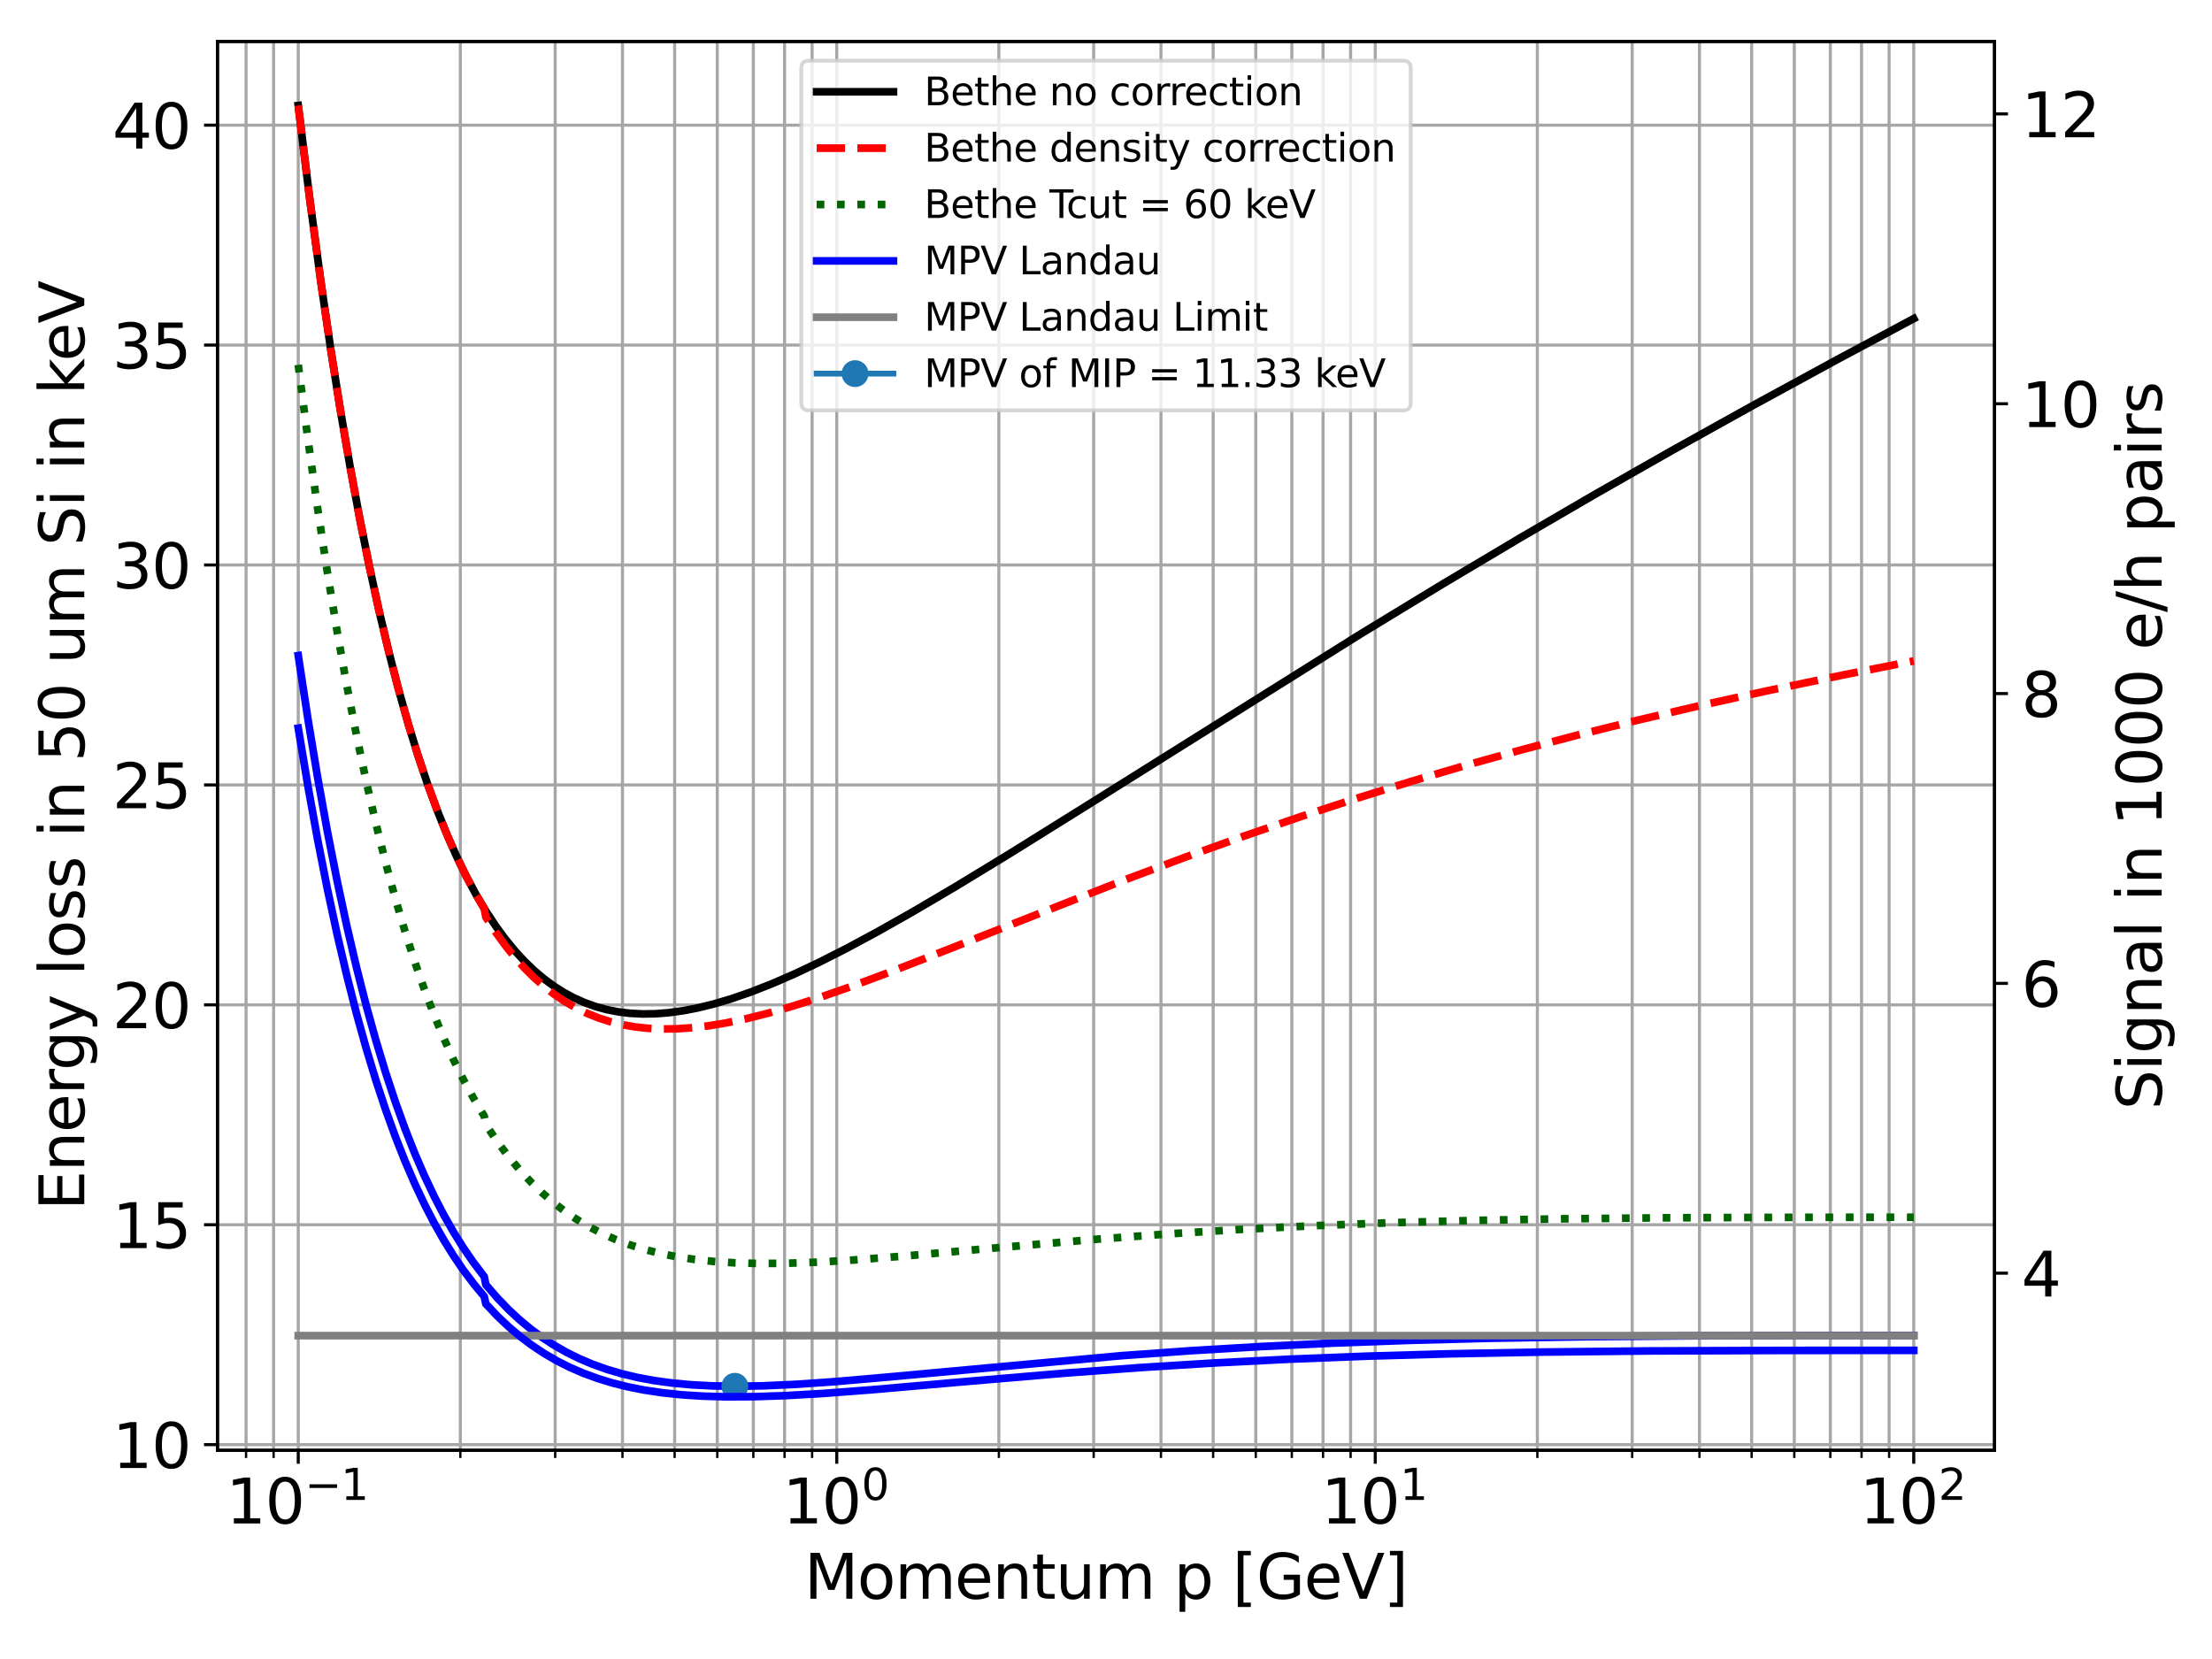 <?xml version="1.0" encoding="utf-8" standalone="no"?>
<!DOCTYPE svg PUBLIC "-//W3C//DTD SVG 1.1//EN"
  "http://www.w3.org/Graphics/SVG/1.1/DTD/svg11.dtd">
<svg xmlns:xlink="http://www.w3.org/1999/xlink" width="576pt" height="432pt" viewBox="0 0 576 432" xmlns="http://www.w3.org/2000/svg" version="1.1">
 <defs>
  <style type="text/css">*{stroke-linejoin: round; stroke-linecap: butt}</style>
 </defs>
 <g id="figure_1">
  <g id="patch_1">
   <path d="M 0 432 
L 576 432 
L 576 0 
L 0 0 
z
" style="fill: #ffffff"/>
  </g>
  <g id="axes_1">
   <g id="patch_2">
    <path d="M 56.63 377.656 
L 519.37 377.656 
L 519.37 10.8 
L 56.63 10.8 
z
" style="fill: #ffffff"/>
   </g>
   <g id="matplotlib.axis_1">
    <g id="xtick_1">
     <g id="line2d_1">
      <path d="M 77.664 377.656 
L 77.664 10.8 
" clip-path="url(#p8cdb6930ac)" style="fill: none; stroke: #a6a6a6; stroke-width: 0.8; stroke-linecap: square"/>
     </g>
     <g id="line2d_2">
      <defs>
       <path id="m064ece3fdb" d="M 0 0 
L 0 3.5 
" style="stroke: #000000; stroke-width: 0.8"/>
      </defs>
      <g>
       <use xlink:href="#m064ece3fdb" x="77.664" y="377.656" style="stroke: #000000; stroke-width: 0.8"/>
      </g>
     </g>
     <g id="text_1">
      <!-- $\mathdefault{10^{-1}}$ -->
      <g transform="translate(58.864 396.813) scale(0.16 -0.16)">
       <defs>
        <path id="DejaVuSans-31" d="M 794 531 
L 1825 531 
L 1825 4091 
L 703 3866 
L 703 4441 
L 1819 4666 
L 2450 4666 
L 2450 531 
L 3481 531 
L 3481 0 
L 794 0 
L 794 531 
z
" transform="scale(0.016)"/>
        <path id="DejaVuSans-30" d="M 2034 4250 
Q 1547 4250 1301 3770 
Q 1056 3291 1056 2328 
Q 1056 1369 1301 889 
Q 1547 409 2034 409 
Q 2525 409 2770 889 
Q 3016 1369 3016 2328 
Q 3016 3291 2770 3770 
Q 2525 4250 2034 4250 
z
M 2034 4750 
Q 2819 4750 3233 4129 
Q 3647 3509 3647 2328 
Q 3647 1150 3233 529 
Q 2819 -91 2034 -91 
Q 1250 -91 836 529 
Q 422 1150 422 2328 
Q 422 3509 836 4129 
Q 1250 4750 2034 4750 
z
" transform="scale(0.016)"/>
        <path id="DejaVuSans-2212" d="M 678 2272 
L 4684 2272 
L 4684 1741 
L 678 1741 
L 678 2272 
z
" transform="scale(0.016)"/>
       </defs>
       <use xlink:href="#DejaVuSans-31" transform="translate(0 0.684)"/>
       <use xlink:href="#DejaVuSans-30" transform="translate(63.623 0.684)"/>
       <use xlink:href="#DejaVuSans-2212" transform="translate(128.203 38.966) scale(0.7)"/>
       <use xlink:href="#DejaVuSans-31" transform="translate(186.855 38.966) scale(0.7)"/>
      </g>
     </g>
    </g>
    <g id="xtick_2">
     <g id="line2d_3">
      <path d="M 217.888 377.656 
L 217.888 10.8 
" clip-path="url(#p8cdb6930ac)" style="fill: none; stroke: #a6a6a6; stroke-width: 0.8; stroke-linecap: square"/>
     </g>
     <g id="line2d_4">
      <g>
       <use xlink:href="#m064ece3fdb" x="217.888" y="377.656" style="stroke: #000000; stroke-width: 0.8"/>
      </g>
     </g>
     <g id="text_2">
      <!-- $\mathdefault{10^{0}}$ -->
      <g transform="translate(203.808 396.813) scale(0.16 -0.16)">
       <use xlink:href="#DejaVuSans-31" transform="translate(0 0.766)"/>
       <use xlink:href="#DejaVuSans-30" transform="translate(63.623 0.766)"/>
       <use xlink:href="#DejaVuSans-30" transform="translate(128.203 39.047) scale(0.7)"/>
      </g>
     </g>
    </g>
    <g id="xtick_3">
     <g id="line2d_5">
      <path d="M 358.112 377.656 
L 358.112 10.8 
" clip-path="url(#p8cdb6930ac)" style="fill: none; stroke: #a6a6a6; stroke-width: 0.8; stroke-linecap: square"/>
     </g>
     <g id="line2d_6">
      <g>
       <use xlink:href="#m064ece3fdb" x="358.112" y="377.656" style="stroke: #000000; stroke-width: 0.8"/>
      </g>
     </g>
     <g id="text_3">
      <!-- $\mathdefault{10^{1}}$ -->
      <g transform="translate(344.032 396.813) scale(0.16 -0.16)">
       <use xlink:href="#DejaVuSans-31" transform="translate(0 0.684)"/>
       <use xlink:href="#DejaVuSans-30" transform="translate(63.623 0.684)"/>
       <use xlink:href="#DejaVuSans-31" transform="translate(128.203 38.966) scale(0.7)"/>
      </g>
     </g>
    </g>
    <g id="xtick_4">
     <g id="line2d_7">
      <path d="M 498.336 377.656 
L 498.336 10.8 
" clip-path="url(#p8cdb6930ac)" style="fill: none; stroke: #a6a6a6; stroke-width: 0.8; stroke-linecap: square"/>
     </g>
     <g id="line2d_8">
      <g>
       <use xlink:href="#m064ece3fdb" x="498.336" y="377.656" style="stroke: #000000; stroke-width: 0.8"/>
      </g>
     </g>
     <g id="text_4">
      <!-- $\mathdefault{10^{2}}$ -->
      <g transform="translate(484.256 396.813) scale(0.16 -0.16)">
       <defs>
        <path id="DejaVuSans-32" d="M 1228 531 
L 3431 531 
L 3431 0 
L 469 0 
L 469 531 
Q 828 903 1448 1529 
Q 2069 2156 2228 2338 
Q 2531 2678 2651 2914 
Q 2772 3150 2772 3378 
Q 2772 3750 2511 3984 
Q 2250 4219 1831 4219 
Q 1534 4219 1204 4116 
Q 875 4013 500 3803 
L 500 4441 
Q 881 4594 1212 4672 
Q 1544 4750 1819 4750 
Q 2544 4750 2975 4387 
Q 3406 4025 3406 3419 
Q 3406 3131 3298 2873 
Q 3191 2616 2906 2266 
Q 2828 2175 2409 1742 
Q 1991 1309 1228 531 
z
" transform="scale(0.016)"/>
       </defs>
       <use xlink:href="#DejaVuSans-31" transform="translate(0 0.766)"/>
       <use xlink:href="#DejaVuSans-30" transform="translate(63.623 0.766)"/>
       <use xlink:href="#DejaVuSans-32" transform="translate(128.203 39.047) scale(0.7)"/>
      </g>
     </g>
    </g>
    <g id="xtick_5">
     <g id="line2d_9">
      <path d="M 64.075 377.656 
L 64.075 10.8 
" clip-path="url(#p8cdb6930ac)" style="fill: none; stroke: #a6a6a6; stroke-width: 0.8; stroke-linecap: square"/>
     </g>
     <g id="line2d_10">
      <defs>
       <path id="macb6ce3d7c" d="M 0 0 
L 0 2 
" style="stroke: #000000; stroke-width: 0.6"/>
      </defs>
      <g>
       <use xlink:href="#macb6ce3d7c" x="64.075" y="377.656" style="stroke: #000000; stroke-width: 0.6"/>
      </g>
     </g>
    </g>
    <g id="xtick_6">
     <g id="line2d_11">
      <path d="M 71.247 377.656 
L 71.247 10.8 
" clip-path="url(#p8cdb6930ac)" style="fill: none; stroke: #a6a6a6; stroke-width: 0.8; stroke-linecap: square"/>
     </g>
     <g id="line2d_12">
      <g>
       <use xlink:href="#macb6ce3d7c" x="71.247" y="377.656" style="stroke: #000000; stroke-width: 0.6"/>
      </g>
     </g>
    </g>
    <g id="xtick_7">
     <g id="line2d_13">
      <path d="M 119.875 377.656 
L 119.875 10.8 
" clip-path="url(#p8cdb6930ac)" style="fill: none; stroke: #a6a6a6; stroke-width: 0.8; stroke-linecap: square"/>
     </g>
     <g id="line2d_14">
      <g>
       <use xlink:href="#macb6ce3d7c" x="119.875" y="377.656" style="stroke: #000000; stroke-width: 0.6"/>
      </g>
     </g>
    </g>
    <g id="xtick_8">
     <g id="line2d_15">
      <path d="M 144.568 377.656 
L 144.568 10.8 
" clip-path="url(#p8cdb6930ac)" style="fill: none; stroke: #a6a6a6; stroke-width: 0.8; stroke-linecap: square"/>
     </g>
     <g id="line2d_16">
      <g>
       <use xlink:href="#macb6ce3d7c" x="144.568" y="377.656" style="stroke: #000000; stroke-width: 0.6"/>
      </g>
     </g>
    </g>
    <g id="xtick_9">
     <g id="line2d_17">
      <path d="M 162.087 377.656 
L 162.087 10.8 
" clip-path="url(#p8cdb6930ac)" style="fill: none; stroke: #a6a6a6; stroke-width: 0.8; stroke-linecap: square"/>
     </g>
     <g id="line2d_18">
      <g>
       <use xlink:href="#macb6ce3d7c" x="162.087" y="377.656" style="stroke: #000000; stroke-width: 0.6"/>
      </g>
     </g>
    </g>
    <g id="xtick_10">
     <g id="line2d_19">
      <path d="M 175.676 377.656 
L 175.676 10.8 
" clip-path="url(#p8cdb6930ac)" style="fill: none; stroke: #a6a6a6; stroke-width: 0.8; stroke-linecap: square"/>
     </g>
     <g id="line2d_20">
      <g>
       <use xlink:href="#macb6ce3d7c" x="175.676" y="377.656" style="stroke: #000000; stroke-width: 0.6"/>
      </g>
     </g>
    </g>
    <g id="xtick_11">
     <g id="line2d_21">
      <path d="M 186.779 377.656 
L 186.779 10.8 
" clip-path="url(#p8cdb6930ac)" style="fill: none; stroke: #a6a6a6; stroke-width: 0.8; stroke-linecap: square"/>
     </g>
     <g id="line2d_22">
      <g>
       <use xlink:href="#macb6ce3d7c" x="186.779" y="377.656" style="stroke: #000000; stroke-width: 0.6"/>
      </g>
     </g>
    </g>
    <g id="xtick_12">
     <g id="line2d_23">
      <path d="M 196.167 377.656 
L 196.167 10.8 
" clip-path="url(#p8cdb6930ac)" style="fill: none; stroke: #a6a6a6; stroke-width: 0.8; stroke-linecap: square"/>
     </g>
     <g id="line2d_24">
      <g>
       <use xlink:href="#macb6ce3d7c" x="196.167" y="377.656" style="stroke: #000000; stroke-width: 0.6"/>
      </g>
     </g>
    </g>
    <g id="xtick_13">
     <g id="line2d_25">
      <path d="M 204.299 377.656 
L 204.299 10.8 
" clip-path="url(#p8cdb6930ac)" style="fill: none; stroke: #a6a6a6; stroke-width: 0.8; stroke-linecap: square"/>
     </g>
     <g id="line2d_26">
      <g>
       <use xlink:href="#macb6ce3d7c" x="204.299" y="377.656" style="stroke: #000000; stroke-width: 0.6"/>
      </g>
     </g>
    </g>
    <g id="xtick_14">
     <g id="line2d_27">
      <path d="M 211.472 377.656 
L 211.472 10.8 
" clip-path="url(#p8cdb6930ac)" style="fill: none; stroke: #a6a6a6; stroke-width: 0.8; stroke-linecap: square"/>
     </g>
     <g id="line2d_28">
      <g>
       <use xlink:href="#macb6ce3d7c" x="211.472" y="377.656" style="stroke: #000000; stroke-width: 0.6"/>
      </g>
     </g>
    </g>
    <g id="xtick_15">
     <g id="line2d_29">
      <path d="M 260.1 377.656 
L 260.1 10.8 
" clip-path="url(#p8cdb6930ac)" style="fill: none; stroke: #a6a6a6; stroke-width: 0.8; stroke-linecap: square"/>
     </g>
     <g id="line2d_30">
      <g>
       <use xlink:href="#macb6ce3d7c" x="260.1" y="377.656" style="stroke: #000000; stroke-width: 0.6"/>
      </g>
     </g>
    </g>
    <g id="xtick_16">
     <g id="line2d_31">
      <path d="M 284.792 377.656 
L 284.792 10.8 
" clip-path="url(#p8cdb6930ac)" style="fill: none; stroke: #a6a6a6; stroke-width: 0.8; stroke-linecap: square"/>
     </g>
     <g id="line2d_32">
      <g>
       <use xlink:href="#macb6ce3d7c" x="284.792" y="377.656" style="stroke: #000000; stroke-width: 0.6"/>
      </g>
     </g>
    </g>
    <g id="xtick_17">
     <g id="line2d_33">
      <path d="M 302.311 377.656 
L 302.311 10.8 
" clip-path="url(#p8cdb6930ac)" style="fill: none; stroke: #a6a6a6; stroke-width: 0.8; stroke-linecap: square"/>
     </g>
     <g id="line2d_34">
      <g>
       <use xlink:href="#macb6ce3d7c" x="302.311" y="377.656" style="stroke: #000000; stroke-width: 0.6"/>
      </g>
     </g>
    </g>
    <g id="xtick_18">
     <g id="line2d_35">
      <path d="M 315.9 377.656 
L 315.9 10.8 
" clip-path="url(#p8cdb6930ac)" style="fill: none; stroke: #a6a6a6; stroke-width: 0.8; stroke-linecap: square"/>
     </g>
     <g id="line2d_36">
      <g>
       <use xlink:href="#macb6ce3d7c" x="315.9" y="377.656" style="stroke: #000000; stroke-width: 0.6"/>
      </g>
     </g>
    </g>
    <g id="xtick_19">
     <g id="line2d_37">
      <path d="M 327.004 377.656 
L 327.004 10.8 
" clip-path="url(#p8cdb6930ac)" style="fill: none; stroke: #a6a6a6; stroke-width: 0.8; stroke-linecap: square"/>
     </g>
     <g id="line2d_38">
      <g>
       <use xlink:href="#macb6ce3d7c" x="327.004" y="377.656" style="stroke: #000000; stroke-width: 0.6"/>
      </g>
     </g>
    </g>
    <g id="xtick_20">
     <g id="line2d_39">
      <path d="M 336.391 377.656 
L 336.391 10.8 
" clip-path="url(#p8cdb6930ac)" style="fill: none; stroke: #a6a6a6; stroke-width: 0.8; stroke-linecap: square"/>
     </g>
     <g id="line2d_40">
      <g>
       <use xlink:href="#macb6ce3d7c" x="336.391" y="377.656" style="stroke: #000000; stroke-width: 0.6"/>
      </g>
     </g>
    </g>
    <g id="xtick_21">
     <g id="line2d_41">
      <path d="M 344.523 377.656 
L 344.523 10.8 
" clip-path="url(#p8cdb6930ac)" style="fill: none; stroke: #a6a6a6; stroke-width: 0.8; stroke-linecap: square"/>
     </g>
     <g id="line2d_42">
      <g>
       <use xlink:href="#macb6ce3d7c" x="344.523" y="377.656" style="stroke: #000000; stroke-width: 0.6"/>
      </g>
     </g>
    </g>
    <g id="xtick_22">
     <g id="line2d_43">
      <path d="M 351.696 377.656 
L 351.696 10.8 
" clip-path="url(#p8cdb6930ac)" style="fill: none; stroke: #a6a6a6; stroke-width: 0.8; stroke-linecap: square"/>
     </g>
     <g id="line2d_44">
      <g>
       <use xlink:href="#macb6ce3d7c" x="351.696" y="377.656" style="stroke: #000000; stroke-width: 0.6"/>
      </g>
     </g>
    </g>
    <g id="xtick_23">
     <g id="line2d_45">
      <path d="M 400.324 377.656 
L 400.324 10.8 
" clip-path="url(#p8cdb6930ac)" style="fill: none; stroke: #a6a6a6; stroke-width: 0.8; stroke-linecap: square"/>
     </g>
     <g id="line2d_46">
      <g>
       <use xlink:href="#macb6ce3d7c" x="400.324" y="377.656" style="stroke: #000000; stroke-width: 0.6"/>
      </g>
     </g>
    </g>
    <g id="xtick_24">
     <g id="line2d_47">
      <path d="M 425.016 377.656 
L 425.016 10.8 
" clip-path="url(#p8cdb6930ac)" style="fill: none; stroke: #a6a6a6; stroke-width: 0.8; stroke-linecap: square"/>
     </g>
     <g id="line2d_48">
      <g>
       <use xlink:href="#macb6ce3d7c" x="425.016" y="377.656" style="stroke: #000000; stroke-width: 0.6"/>
      </g>
     </g>
    </g>
    <g id="xtick_25">
     <g id="line2d_49">
      <path d="M 442.536 377.656 
L 442.536 10.8 
" clip-path="url(#p8cdb6930ac)" style="fill: none; stroke: #a6a6a6; stroke-width: 0.8; stroke-linecap: square"/>
     </g>
     <g id="line2d_50">
      <g>
       <use xlink:href="#macb6ce3d7c" x="442.536" y="377.656" style="stroke: #000000; stroke-width: 0.6"/>
      </g>
     </g>
    </g>
    <g id="xtick_26">
     <g id="line2d_51">
      <path d="M 456.125 377.656 
L 456.125 10.8 
" clip-path="url(#p8cdb6930ac)" style="fill: none; stroke: #a6a6a6; stroke-width: 0.8; stroke-linecap: square"/>
     </g>
     <g id="line2d_52">
      <g>
       <use xlink:href="#macb6ce3d7c" x="456.125" y="377.656" style="stroke: #000000; stroke-width: 0.6"/>
      </g>
     </g>
    </g>
    <g id="xtick_27">
     <g id="line2d_53">
      <path d="M 467.228 377.656 
L 467.228 10.8 
" clip-path="url(#p8cdb6930ac)" style="fill: none; stroke: #a6a6a6; stroke-width: 0.8; stroke-linecap: square"/>
     </g>
     <g id="line2d_54">
      <g>
       <use xlink:href="#macb6ce3d7c" x="467.228" y="377.656" style="stroke: #000000; stroke-width: 0.6"/>
      </g>
     </g>
    </g>
    <g id="xtick_28">
     <g id="line2d_55">
      <path d="M 476.615 377.656 
L 476.615 10.8 
" clip-path="url(#p8cdb6930ac)" style="fill: none; stroke: #a6a6a6; stroke-width: 0.8; stroke-linecap: square"/>
     </g>
     <g id="line2d_56">
      <g>
       <use xlink:href="#macb6ce3d7c" x="476.615" y="377.656" style="stroke: #000000; stroke-width: 0.6"/>
      </g>
     </g>
    </g>
    <g id="xtick_29">
     <g id="line2d_57">
      <path d="M 484.747 377.656 
L 484.747 10.8 
" clip-path="url(#p8cdb6930ac)" style="fill: none; stroke: #a6a6a6; stroke-width: 0.8; stroke-linecap: square"/>
     </g>
     <g id="line2d_58">
      <g>
       <use xlink:href="#macb6ce3d7c" x="484.747" y="377.656" style="stroke: #000000; stroke-width: 0.6"/>
      </g>
     </g>
    </g>
    <g id="xtick_30">
     <g id="line2d_59">
      <path d="M 491.92 377.656 
L 491.92 10.8 
" clip-path="url(#p8cdb6930ac)" style="fill: none; stroke: #a6a6a6; stroke-width: 0.8; stroke-linecap: square"/>
     </g>
     <g id="line2d_60">
      <g>
       <use xlink:href="#macb6ce3d7c" x="491.92" y="377.656" style="stroke: #000000; stroke-width: 0.6"/>
      </g>
     </g>
    </g>
    <g id="text_5">
     <!-- Momentum p [GeV] -->
     <g transform="translate(209.419 416.298) scale(0.16 -0.16)">
      <defs>
       <path id="DejaVuSans-4d" d="M 628 4666 
L 1569 4666 
L 2759 1491 
L 3956 4666 
L 4897 4666 
L 4897 0 
L 4281 0 
L 4281 4097 
L 3078 897 
L 2444 897 
L 1241 4097 
L 1241 0 
L 628 0 
L 628 4666 
z
" transform="scale(0.016)"/>
       <path id="DejaVuSans-6f" d="M 1959 3097 
Q 1497 3097 1228 2736 
Q 959 2375 959 1747 
Q 959 1119 1226 758 
Q 1494 397 1959 397 
Q 2419 397 2687 759 
Q 2956 1122 2956 1747 
Q 2956 2369 2687 2733 
Q 2419 3097 1959 3097 
z
M 1959 3584 
Q 2709 3584 3137 3096 
Q 3566 2609 3566 1747 
Q 3566 888 3137 398 
Q 2709 -91 1959 -91 
Q 1206 -91 779 398 
Q 353 888 353 1747 
Q 353 2609 779 3096 
Q 1206 3584 1959 3584 
z
" transform="scale(0.016)"/>
       <path id="DejaVuSans-6d" d="M 3328 2828 
Q 3544 3216 3844 3400 
Q 4144 3584 4550 3584 
Q 5097 3584 5394 3201 
Q 5691 2819 5691 2113 
L 5691 0 
L 5113 0 
L 5113 2094 
Q 5113 2597 4934 2840 
Q 4756 3084 4391 3084 
Q 3944 3084 3684 2787 
Q 3425 2491 3425 1978 
L 3425 0 
L 2847 0 
L 2847 2094 
Q 2847 2600 2669 2842 
Q 2491 3084 2119 3084 
Q 1678 3084 1418 2786 
Q 1159 2488 1159 1978 
L 1159 0 
L 581 0 
L 581 3500 
L 1159 3500 
L 1159 2956 
Q 1356 3278 1631 3431 
Q 1906 3584 2284 3584 
Q 2666 3584 2933 3390 
Q 3200 3197 3328 2828 
z
" transform="scale(0.016)"/>
       <path id="DejaVuSans-65" d="M 3597 1894 
L 3597 1613 
L 953 1613 
Q 991 1019 1311 708 
Q 1631 397 2203 397 
Q 2534 397 2845 478 
Q 3156 559 3463 722 
L 3463 178 
Q 3153 47 2828 -22 
Q 2503 -91 2169 -91 
Q 1331 -91 842 396 
Q 353 884 353 1716 
Q 353 2575 817 3079 
Q 1281 3584 2069 3584 
Q 2775 3584 3186 3129 
Q 3597 2675 3597 1894 
z
M 3022 2063 
Q 3016 2534 2758 2815 
Q 2500 3097 2075 3097 
Q 1594 3097 1305 2825 
Q 1016 2553 972 2059 
L 3022 2063 
z
" transform="scale(0.016)"/>
       <path id="DejaVuSans-6e" d="M 3513 2113 
L 3513 0 
L 2938 0 
L 2938 2094 
Q 2938 2591 2744 2837 
Q 2550 3084 2163 3084 
Q 1697 3084 1428 2787 
Q 1159 2491 1159 1978 
L 1159 0 
L 581 0 
L 581 3500 
L 1159 3500 
L 1159 2956 
Q 1366 3272 1645 3428 
Q 1925 3584 2291 3584 
Q 2894 3584 3203 3211 
Q 3513 2838 3513 2113 
z
" transform="scale(0.016)"/>
       <path id="DejaVuSans-74" d="M 1172 4494 
L 1172 3500 
L 2356 3500 
L 2356 3053 
L 1172 3053 
L 1172 1153 
Q 1172 725 1289 603 
Q 1406 481 1766 481 
L 2356 481 
L 2356 0 
L 1766 0 
Q 1100 0 847 248 
Q 594 497 594 1153 
L 594 3053 
L 172 3053 
L 172 3500 
L 594 3500 
L 594 4494 
L 1172 4494 
z
" transform="scale(0.016)"/>
       <path id="DejaVuSans-75" d="M 544 1381 
L 544 3500 
L 1119 3500 
L 1119 1403 
Q 1119 906 1312 657 
Q 1506 409 1894 409 
Q 2359 409 2629 706 
Q 2900 1003 2900 1516 
L 2900 3500 
L 3475 3500 
L 3475 0 
L 2900 0 
L 2900 538 
Q 2691 219 2414 64 
Q 2138 -91 1772 -91 
Q 1169 -91 856 284 
Q 544 659 544 1381 
z
M 1991 3584 
L 1991 3584 
z
" transform="scale(0.016)"/>
       <path id="DejaVuSans-20" transform="scale(0.016)"/>
       <path id="DejaVuSans-70" d="M 1159 525 
L 1159 -1331 
L 581 -1331 
L 581 3500 
L 1159 3500 
L 1159 2969 
Q 1341 3281 1617 3432 
Q 1894 3584 2278 3584 
Q 2916 3584 3314 3078 
Q 3713 2572 3713 1747 
Q 3713 922 3314 415 
Q 2916 -91 2278 -91 
Q 1894 -91 1617 61 
Q 1341 213 1159 525 
z
M 3116 1747 
Q 3116 2381 2855 2742 
Q 2594 3103 2138 3103 
Q 1681 3103 1420 2742 
Q 1159 2381 1159 1747 
Q 1159 1113 1420 752 
Q 1681 391 2138 391 
Q 2594 391 2855 752 
Q 3116 1113 3116 1747 
z
" transform="scale(0.016)"/>
       <path id="DejaVuSans-5b" d="M 550 4863 
L 1875 4863 
L 1875 4416 
L 1125 4416 
L 1125 -397 
L 1875 -397 
L 1875 -844 
L 550 -844 
L 550 4863 
z
" transform="scale(0.016)"/>
       <path id="DejaVuSans-47" d="M 3809 666 
L 3809 1919 
L 2778 1919 
L 2778 2438 
L 4434 2438 
L 4434 434 
Q 4069 175 3628 42 
Q 3188 -91 2688 -91 
Q 1594 -91 976 548 
Q 359 1188 359 2328 
Q 359 3472 976 4111 
Q 1594 4750 2688 4750 
Q 3144 4750 3555 4637 
Q 3966 4525 4313 4306 
L 4313 3634 
Q 3963 3931 3569 4081 
Q 3175 4231 2741 4231 
Q 1884 4231 1454 3753 
Q 1025 3275 1025 2328 
Q 1025 1384 1454 906 
Q 1884 428 2741 428 
Q 3075 428 3337 486 
Q 3600 544 3809 666 
z
" transform="scale(0.016)"/>
       <path id="DejaVuSans-56" d="M 1831 0 
L 50 4666 
L 709 4666 
L 2188 738 
L 3669 4666 
L 4325 4666 
L 2547 0 
L 1831 0 
z
" transform="scale(0.016)"/>
       <path id="DejaVuSans-5d" d="M 1947 4863 
L 1947 -844 
L 622 -844 
L 622 -397 
L 1369 -397 
L 1369 4416 
L 622 4416 
L 622 4863 
L 1947 4863 
z
" transform="scale(0.016)"/>
      </defs>
      <use xlink:href="#DejaVuSans-4d"/>
      <use xlink:href="#DejaVuSans-6f" x="86.279"/>
      <use xlink:href="#DejaVuSans-6d" x="147.461"/>
      <use xlink:href="#DejaVuSans-65" x="244.873"/>
      <use xlink:href="#DejaVuSans-6e" x="306.396"/>
      <use xlink:href="#DejaVuSans-74" x="369.775"/>
      <use xlink:href="#DejaVuSans-75" x="408.984"/>
      <use xlink:href="#DejaVuSans-6d" x="472.363"/>
      <use xlink:href="#DejaVuSans-20" x="569.775"/>
      <use xlink:href="#DejaVuSans-70" x="601.562"/>
      <use xlink:href="#DejaVuSans-20" x="665.039"/>
      <use xlink:href="#DejaVuSans-5b" x="696.826"/>
      <use xlink:href="#DejaVuSans-47" x="735.84"/>
      <use xlink:href="#DejaVuSans-65" x="813.33"/>
      <use xlink:href="#DejaVuSans-56" x="874.854"/>
      <use xlink:href="#DejaVuSans-5d" x="943.262"/>
     </g>
    </g>
   </g>
   <g id="matplotlib.axis_2">
    <g id="ytick_1">
     <g id="line2d_61">
      <path d="M 56.63 376.185 
L 519.37 376.185 
" clip-path="url(#p8cdb6930ac)" style="fill: none; stroke: #a6a6a6; stroke-width: 0.8; stroke-linecap: square"/>
     </g>
     <g id="line2d_62">
      <defs>
       <path id="m2e1bcfc45e" d="M 0 0 
L -3.5 0 
" style="stroke: #000000; stroke-width: 0.8"/>
      </defs>
      <g>
       <use xlink:href="#m2e1bcfc45e" x="56.63" y="376.185" style="stroke: #000000; stroke-width: 0.8"/>
      </g>
     </g>
     <g id="text_6">
      <!-- 10 -->
      <g transform="translate(29.27 382.264) scale(0.16 -0.16)">
       <use xlink:href="#DejaVuSans-31"/>
       <use xlink:href="#DejaVuSans-30" x="63.623"/>
      </g>
     </g>
    </g>
    <g id="ytick_2">
     <g id="line2d_63">
      <path d="M 56.63 318.92 
L 519.37 318.92 
" clip-path="url(#p8cdb6930ac)" style="fill: none; stroke: #a6a6a6; stroke-width: 0.8; stroke-linecap: square"/>
     </g>
     <g id="line2d_64">
      <g>
       <use xlink:href="#m2e1bcfc45e" x="56.63" y="318.92" style="stroke: #000000; stroke-width: 0.8"/>
      </g>
     </g>
     <g id="text_7">
      <!-- 15 -->
      <g transform="translate(29.27 324.999) scale(0.16 -0.16)">
       <defs>
        <path id="DejaVuSans-35" d="M 691 4666 
L 3169 4666 
L 3169 4134 
L 1269 4134 
L 1269 2991 
Q 1406 3038 1543 3061 
Q 1681 3084 1819 3084 
Q 2600 3084 3056 2656 
Q 3513 2228 3513 1497 
Q 3513 744 3044 326 
Q 2575 -91 1722 -91 
Q 1428 -91 1123 -41 
Q 819 9 494 109 
L 494 744 
Q 775 591 1075 516 
Q 1375 441 1709 441 
Q 2250 441 2565 725 
Q 2881 1009 2881 1497 
Q 2881 1984 2565 2268 
Q 2250 2553 1709 2553 
Q 1456 2553 1204 2497 
Q 953 2441 691 2322 
L 691 4666 
z
" transform="scale(0.016)"/>
       </defs>
       <use xlink:href="#DejaVuSans-31"/>
       <use xlink:href="#DejaVuSans-35" x="63.623"/>
      </g>
     </g>
    </g>
    <g id="ytick_3">
     <g id="line2d_65">
      <path d="M 56.63 261.655 
L 519.37 261.655 
" clip-path="url(#p8cdb6930ac)" style="fill: none; stroke: #a6a6a6; stroke-width: 0.8; stroke-linecap: square"/>
     </g>
     <g id="line2d_66">
      <g>
       <use xlink:href="#m2e1bcfc45e" x="56.63" y="261.655" style="stroke: #000000; stroke-width: 0.8"/>
      </g>
     </g>
     <g id="text_8">
      <!-- 20 -->
      <g transform="translate(29.27 267.733) scale(0.16 -0.16)">
       <use xlink:href="#DejaVuSans-32"/>
       <use xlink:href="#DejaVuSans-30" x="63.623"/>
      </g>
     </g>
    </g>
    <g id="ytick_4">
     <g id="line2d_67">
      <path d="M 56.63 204.389 
L 519.37 204.389 
" clip-path="url(#p8cdb6930ac)" style="fill: none; stroke: #a6a6a6; stroke-width: 0.8; stroke-linecap: square"/>
     </g>
     <g id="line2d_68">
      <g>
       <use xlink:href="#m2e1bcfc45e" x="56.63" y="204.389" style="stroke: #000000; stroke-width: 0.8"/>
      </g>
     </g>
     <g id="text_9">
      <!-- 25 -->
      <g transform="translate(29.27 210.468) scale(0.16 -0.16)">
       <use xlink:href="#DejaVuSans-32"/>
       <use xlink:href="#DejaVuSans-35" x="63.623"/>
      </g>
     </g>
    </g>
    <g id="ytick_5">
     <g id="line2d_69">
      <path d="M 56.63 147.124 
L 519.37 147.124 
" clip-path="url(#p8cdb6930ac)" style="fill: none; stroke: #a6a6a6; stroke-width: 0.8; stroke-linecap: square"/>
     </g>
     <g id="line2d_70">
      <g>
       <use xlink:href="#m2e1bcfc45e" x="56.63" y="147.124" style="stroke: #000000; stroke-width: 0.8"/>
      </g>
     </g>
     <g id="text_10">
      <!-- 30 -->
      <g transform="translate(29.27 153.203) scale(0.16 -0.16)">
       <defs>
        <path id="DejaVuSans-33" d="M 2597 2516 
Q 3050 2419 3304 2112 
Q 3559 1806 3559 1356 
Q 3559 666 3084 287 
Q 2609 -91 1734 -91 
Q 1441 -91 1130 -33 
Q 819 25 488 141 
L 488 750 
Q 750 597 1062 519 
Q 1375 441 1716 441 
Q 2309 441 2620 675 
Q 2931 909 2931 1356 
Q 2931 1769 2642 2001 
Q 2353 2234 1838 2234 
L 1294 2234 
L 1294 2753 
L 1863 2753 
Q 2328 2753 2575 2939 
Q 2822 3125 2822 3475 
Q 2822 3834 2567 4026 
Q 2313 4219 1838 4219 
Q 1578 4219 1281 4162 
Q 984 4106 628 3988 
L 628 4550 
Q 988 4650 1302 4700 
Q 1616 4750 1894 4750 
Q 2613 4750 3031 4423 
Q 3450 4097 3450 3541 
Q 3450 3153 3228 2886 
Q 3006 2619 2597 2516 
z
" transform="scale(0.016)"/>
       </defs>
       <use xlink:href="#DejaVuSans-33"/>
       <use xlink:href="#DejaVuSans-30" x="63.623"/>
      </g>
     </g>
    </g>
    <g id="ytick_6">
     <g id="line2d_71">
      <path d="M 56.63 89.859 
L 519.37 89.859 
" clip-path="url(#p8cdb6930ac)" style="fill: none; stroke: #a6a6a6; stroke-width: 0.8; stroke-linecap: square"/>
     </g>
     <g id="line2d_72">
      <g>
       <use xlink:href="#m2e1bcfc45e" x="56.63" y="89.859" style="stroke: #000000; stroke-width: 0.8"/>
      </g>
     </g>
     <g id="text_11">
      <!-- 35 -->
      <g transform="translate(29.27 95.937) scale(0.16 -0.16)">
       <use xlink:href="#DejaVuSans-33"/>
       <use xlink:href="#DejaVuSans-35" x="63.623"/>
      </g>
     </g>
    </g>
    <g id="ytick_7">
     <g id="line2d_73">
      <path d="M 56.63 32.593 
L 519.37 32.593 
" clip-path="url(#p8cdb6930ac)" style="fill: none; stroke: #a6a6a6; stroke-width: 0.8; stroke-linecap: square"/>
     </g>
     <g id="line2d_74">
      <g>
       <use xlink:href="#m2e1bcfc45e" x="56.63" y="32.593" style="stroke: #000000; stroke-width: 0.8"/>
      </g>
     </g>
     <g id="text_12">
      <!-- 40 -->
      <g transform="translate(29.27 38.672) scale(0.16 -0.16)">
       <defs>
        <path id="DejaVuSans-34" d="M 2419 4116 
L 825 1625 
L 2419 1625 
L 2419 4116 
z
M 2253 4666 
L 3047 4666 
L 3047 1625 
L 3713 1625 
L 3713 1100 
L 3047 1100 
L 3047 0 
L 2419 0 
L 2419 1100 
L 313 1100 
L 313 1709 
L 2253 4666 
z
" transform="scale(0.016)"/>
       </defs>
       <use xlink:href="#DejaVuSans-34"/>
       <use xlink:href="#DejaVuSans-30" x="63.623"/>
      </g>
     </g>
    </g>
    <g id="text_13">
     <!-- Energy loss in 50 um Si in keV -->
     <g transform="translate(21.942 315.154) rotate(-90) scale(0.16 -0.16)">
      <defs>
       <path id="DejaVuSans-45" d="M 628 4666 
L 3578 4666 
L 3578 4134 
L 1259 4134 
L 1259 2753 
L 3481 2753 
L 3481 2222 
L 1259 2222 
L 1259 531 
L 3634 531 
L 3634 0 
L 628 0 
L 628 4666 
z
" transform="scale(0.016)"/>
       <path id="DejaVuSans-72" d="M 2631 2963 
Q 2534 3019 2420 3045 
Q 2306 3072 2169 3072 
Q 1681 3072 1420 2755 
Q 1159 2438 1159 1844 
L 1159 0 
L 581 0 
L 581 3500 
L 1159 3500 
L 1159 2956 
Q 1341 3275 1631 3429 
Q 1922 3584 2338 3584 
Q 2397 3584 2469 3576 
Q 2541 3569 2628 3553 
L 2631 2963 
z
" transform="scale(0.016)"/>
       <path id="DejaVuSans-67" d="M 2906 1791 
Q 2906 2416 2648 2759 
Q 2391 3103 1925 3103 
Q 1463 3103 1205 2759 
Q 947 2416 947 1791 
Q 947 1169 1205 825 
Q 1463 481 1925 481 
Q 2391 481 2648 825 
Q 2906 1169 2906 1791 
z
M 3481 434 
Q 3481 -459 3084 -895 
Q 2688 -1331 1869 -1331 
Q 1566 -1331 1297 -1286 
Q 1028 -1241 775 -1147 
L 775 -588 
Q 1028 -725 1275 -790 
Q 1522 -856 1778 -856 
Q 2344 -856 2625 -561 
Q 2906 -266 2906 331 
L 2906 616 
Q 2728 306 2450 153 
Q 2172 0 1784 0 
Q 1141 0 747 490 
Q 353 981 353 1791 
Q 353 2603 747 3093 
Q 1141 3584 1784 3584 
Q 2172 3584 2450 3431 
Q 2728 3278 2906 2969 
L 2906 3500 
L 3481 3500 
L 3481 434 
z
" transform="scale(0.016)"/>
       <path id="DejaVuSans-79" d="M 2059 -325 
Q 1816 -950 1584 -1140 
Q 1353 -1331 966 -1331 
L 506 -1331 
L 506 -850 
L 844 -850 
Q 1081 -850 1212 -737 
Q 1344 -625 1503 -206 
L 1606 56 
L 191 3500 
L 800 3500 
L 1894 763 
L 2988 3500 
L 3597 3500 
L 2059 -325 
z
" transform="scale(0.016)"/>
       <path id="DejaVuSans-6c" d="M 603 4863 
L 1178 4863 
L 1178 0 
L 603 0 
L 603 4863 
z
" transform="scale(0.016)"/>
       <path id="DejaVuSans-73" d="M 2834 3397 
L 2834 2853 
Q 2591 2978 2328 3040 
Q 2066 3103 1784 3103 
Q 1356 3103 1142 2972 
Q 928 2841 928 2578 
Q 928 2378 1081 2264 
Q 1234 2150 1697 2047 
L 1894 2003 
Q 2506 1872 2764 1633 
Q 3022 1394 3022 966 
Q 3022 478 2636 193 
Q 2250 -91 1575 -91 
Q 1294 -91 989 -36 
Q 684 19 347 128 
L 347 722 
Q 666 556 975 473 
Q 1284 391 1588 391 
Q 1994 391 2212 530 
Q 2431 669 2431 922 
Q 2431 1156 2273 1281 
Q 2116 1406 1581 1522 
L 1381 1569 
Q 847 1681 609 1914 
Q 372 2147 372 2553 
Q 372 3047 722 3315 
Q 1072 3584 1716 3584 
Q 2034 3584 2315 3537 
Q 2597 3491 2834 3397 
z
" transform="scale(0.016)"/>
       <path id="DejaVuSans-69" d="M 603 3500 
L 1178 3500 
L 1178 0 
L 603 0 
L 603 3500 
z
M 603 4863 
L 1178 4863 
L 1178 4134 
L 603 4134 
L 603 4863 
z
" transform="scale(0.016)"/>
       <path id="DejaVuSans-53" d="M 3425 4513 
L 3425 3897 
Q 3066 4069 2747 4153 
Q 2428 4238 2131 4238 
Q 1616 4238 1336 4038 
Q 1056 3838 1056 3469 
Q 1056 3159 1242 3001 
Q 1428 2844 1947 2747 
L 2328 2669 
Q 3034 2534 3370 2195 
Q 3706 1856 3706 1288 
Q 3706 609 3251 259 
Q 2797 -91 1919 -91 
Q 1588 -91 1214 -16 
Q 841 59 441 206 
L 441 856 
Q 825 641 1194 531 
Q 1563 422 1919 422 
Q 2459 422 2753 634 
Q 3047 847 3047 1241 
Q 3047 1584 2836 1778 
Q 2625 1972 2144 2069 
L 1759 2144 
Q 1053 2284 737 2584 
Q 422 2884 422 3419 
Q 422 4038 858 4394 
Q 1294 4750 2059 4750 
Q 2388 4750 2728 4690 
Q 3069 4631 3425 4513 
z
" transform="scale(0.016)"/>
       <path id="DejaVuSans-6b" d="M 581 4863 
L 1159 4863 
L 1159 1991 
L 2875 3500 
L 3609 3500 
L 1753 1863 
L 3688 0 
L 2938 0 
L 1159 1709 
L 1159 0 
L 581 0 
L 581 4863 
z
" transform="scale(0.016)"/>
      </defs>
      <use xlink:href="#DejaVuSans-45"/>
      <use xlink:href="#DejaVuSans-6e" x="63.184"/>
      <use xlink:href="#DejaVuSans-65" x="126.562"/>
      <use xlink:href="#DejaVuSans-72" x="188.086"/>
      <use xlink:href="#DejaVuSans-67" x="227.449"/>
      <use xlink:href="#DejaVuSans-79" x="290.926"/>
      <use xlink:href="#DejaVuSans-20" x="350.105"/>
      <use xlink:href="#DejaVuSans-6c" x="381.893"/>
      <use xlink:href="#DejaVuSans-6f" x="409.676"/>
      <use xlink:href="#DejaVuSans-73" x="470.857"/>
      <use xlink:href="#DejaVuSans-73" x="522.957"/>
      <use xlink:href="#DejaVuSans-20" x="575.057"/>
      <use xlink:href="#DejaVuSans-69" x="606.844"/>
      <use xlink:href="#DejaVuSans-6e" x="634.627"/>
      <use xlink:href="#DejaVuSans-20" x="698.006"/>
      <use xlink:href="#DejaVuSans-35" x="729.793"/>
      <use xlink:href="#DejaVuSans-30" x="793.416"/>
      <use xlink:href="#DejaVuSans-20" x="857.039"/>
      <use xlink:href="#DejaVuSans-75" x="888.826"/>
      <use xlink:href="#DejaVuSans-6d" x="952.205"/>
      <use xlink:href="#DejaVuSans-20" x="1049.617"/>
      <use xlink:href="#DejaVuSans-53" x="1081.404"/>
      <use xlink:href="#DejaVuSans-69" x="1144.881"/>
      <use xlink:href="#DejaVuSans-20" x="1172.664"/>
      <use xlink:href="#DejaVuSans-69" x="1204.451"/>
      <use xlink:href="#DejaVuSans-6e" x="1232.234"/>
      <use xlink:href="#DejaVuSans-20" x="1295.613"/>
      <use xlink:href="#DejaVuSans-6b" x="1327.4"/>
      <use xlink:href="#DejaVuSans-65" x="1381.686"/>
      <use xlink:href="#DejaVuSans-56" x="1443.209"/>
     </g>
    </g>
   </g>
   <g id="line2d_75">
    <path d="M 77.664 27.475 
L 80.611 51.487 
L 83.559 73.425 
L 86.086 90.7 
L 88.612 106.664 
L 91.139 121.407 
L 93.665 135.009 
L 96.192 147.549 
L 98.718 159.099 
L 101.245 169.727 
L 103.771 179.495 
L 106.298 188.462 
L 108.825 196.682 
L 111.351 204.208 
L 113.878 211.087 
L 116.404 217.364 
L 118.931 223.08 
L 121.457 228.274 
L 123.984 232.982 
L 126.511 237.238 
L 129.037 241.073 
L 131.564 244.517 
L 134.09 247.597 
L 136.617 250.338 
L 139.143 252.764 
L 141.67 254.898 
L 144.196 256.759 
L 146.723 258.367 
L 149.25 259.74 
L 152.197 261.066 
L 155.145 262.119 
L 158.093 262.921 
L 161.04 263.493 
L 163.988 263.854 
L 167.357 264.029 
L 170.725 263.976 
L 174.094 263.714 
L 177.884 263.196 
L 181.674 262.464 
L 185.885 261.429 
L 190.517 260.051 
L 195.57 258.3 
L 201.044 256.151 
L 206.939 253.588 
L 213.256 250.602 
L 220.414 246.973 
L 228.415 242.67 
L 237.679 237.435 
L 248.628 230.99 
L 262.524 222.536 
L 281.473 210.725 
L 354.322 165.069 
L 375.798 152.004 
L 396.011 139.971 
L 415.802 128.452 
L 435.593 117.192 
L 456.227 105.711 
L 478.545 93.553 
L 498.336 82.962 
L 498.336 82.962 
" clip-path="url(#p8cdb6930ac)" style="fill: none; stroke: #000000; stroke-width: 2; stroke-linecap: square"/>
   </g>
   <g id="line2d_76">
    <path d="M 77.664 27.475 
L 80.611 51.487 
L 83.559 73.425 
L 86.086 90.7 
L 88.612 106.664 
L 91.139 121.407 
L 93.665 135.009 
L 96.192 147.549 
L 98.718 159.099 
L 101.245 169.727 
L 103.771 179.495 
L 106.298 188.462 
L 108.825 196.682 
L 111.351 204.208 
L 113.878 211.087 
L 116.404 217.364 
L 118.931 223.08 
L 121.457 228.274 
L 123.984 232.982 
L 126.089 236.558 
L 126.511 238.832 
L 129.037 242.69 
L 131.564 246.173 
L 134.09 249.308 
L 136.617 252.119 
L 139.143 254.629 
L 141.67 256.86 
L 144.196 258.831 
L 147.144 260.828 
L 150.092 262.524 
L 153.039 263.946 
L 155.987 265.116 
L 158.935 266.056 
L 161.882 266.787 
L 165.251 267.387 
L 168.62 267.763 
L 172.41 267.943 
L 176.2 267.896 
L 180.411 267.609 
L 184.621 267.105 
L 189.253 266.334 
L 194.307 265.272 
L 200.202 263.789 
L 206.518 261.963 
L 213.677 259.661 
L 222.099 256.717 
L 232.626 252.789 
L 247.364 247.032 
L 292.421 229.29 
L 308.844 223.138 
L 324.004 217.693 
L 338.742 212.635 
L 353.059 207.954 
L 367.376 203.506 
L 381.693 199.29 
L 396.011 195.303 
L 410.749 191.425 
L 426.329 187.56 
L 442.752 183.723 
L 460.438 179.826 
L 479.808 175.79 
L 498.336 172.106 
L 498.336 172.106 
" clip-path="url(#p8cdb6930ac)" style="fill: none; stroke-dasharray: 7.4,3.2; stroke-dashoffset: 0; stroke: #ff0000; stroke-width: 2"/>
   </g>
   <g id="line2d_77">
    <path d="M 77.664 95.009 
L 80.19 114.474 
L 82.717 132.442 
L 85.243 149.024 
L 87.77 164.32 
L 90.296 178.425 
L 92.823 191.427 
L 95.35 203.406 
L 97.876 214.437 
L 100.403 224.59 
L 102.929 233.929 
L 105.456 242.514 
L 107.982 250.401 
L 110.509 257.641 
L 113.036 264.282 
L 115.562 270.368 
L 118.089 275.939 
L 120.615 281.034 
L 123.142 285.688 
L 125.668 289.933 
L 126.089 290.603 
L 126.511 292.857 
L 129.458 297.223 
L 132.406 301.152 
L 135.353 304.682 
L 138.301 307.848 
L 141.249 310.682 
L 144.196 313.212 
L 147.144 315.466 
L 150.092 317.469 
L 153.461 319.478 
L 156.829 321.218 
L 160.198 322.717 
L 163.988 324.146 
L 167.778 325.334 
L 171.989 326.406 
L 176.2 327.25 
L 180.832 327.952 
L 185.885 328.486 
L 191.359 328.838 
L 197.675 329.006 
L 204.834 328.953 
L 212.835 328.663 
L 222.52 328.085 
L 235.574 327.065 
L 260.839 324.806 
L 285.684 322.682 
L 305.054 321.251 
L 323.582 320.104 
L 342.532 319.157 
L 362.323 318.394 
L 383.378 317.805 
L 406.959 317.374 
L 434.33 317.102 
L 470.544 316.982 
L 498.336 316.972 
L 498.336 316.972 
" clip-path="url(#p8cdb6930ac)" style="fill: none; stroke-dasharray: 2,3.3; stroke-dashoffset: 0; stroke: #006400; stroke-width: 2"/>
   </g>
   <g id="line2d_78">
    <path d="M 77.664 170.71 
L 80.19 187.261 
L 82.717 202.471 
L 85.243 216.444 
L 87.77 229.277 
L 90.296 241.06 
L 92.823 251.876 
L 95.35 261.799 
L 97.876 270.9 
L 100.403 279.242 
L 102.929 286.885 
L 105.456 293.883 
L 107.982 300.286 
L 110.509 306.139 
L 113.036 311.486 
L 115.562 316.365 
L 118.089 320.812 
L 120.615 324.86 
L 123.142 328.54 
L 125.668 331.88 
L 126.089 332.406 
L 126.511 334.517 
L 129.458 337.931 
L 132.406 340.988 
L 135.353 343.72 
L 138.301 346.154 
L 141.249 348.319 
L 144.196 350.238 
L 147.565 352.159 
L 150.934 353.818 
L 154.303 355.242 
L 158.093 356.594 
L 161.882 357.711 
L 166.093 358.711 
L 170.304 359.489 
L 174.936 360.124 
L 179.989 360.593 
L 185.464 360.881 
L 191.78 360.981 
L 198.939 360.857 
L 207.361 360.471 
L 217.467 359.771 
L 230.942 358.6 
L 292 353.018 
L 310.107 351.721 
L 328.214 350.645 
L 347.164 349.744 
L 366.955 349.027 
L 388.431 348.474 
L 412.433 348.081 
L 441.068 347.842 
L 481.072 347.752 
L 498.336 347.75 
L 498.336 347.75 
" clip-path="url(#p8cdb6930ac)" style="fill: none; stroke: #0000ff; stroke-width: 2; stroke-linecap: square"/>
   </g>
   <g id="line2d_79">
    <path d="M 77.664 347.797 
L 498.336 347.797 
L 498.336 347.797 
" clip-path="url(#p8cdb6930ac)" style="fill: none; stroke: #808080; stroke-width: 2; stroke-linecap: square"/>
   </g>
   <g id="line2d_80">
    <path d="M 191.359 360.981 
" clip-path="url(#p8cdb6930ac)" style="fill: none; stroke: #1f77b4; stroke-width: 1.5; stroke-linecap: square"/>
    <defs>
     <path id="m67d53029b0" d="M 0 3 
C 0.796 3 1.559 2.684 2.121 2.121 
C 2.684 1.559 3 0.796 3 0 
C 3 -0.796 2.684 -1.559 2.121 -2.121 
C 1.559 -2.684 0.796 -3 0 -3 
C -0.796 -3 -1.559 -2.684 -2.121 -2.121 
C -2.684 -1.559 -3 -0.796 -3 0 
C -3 0.796 -2.684 1.559 -2.121 2.121 
C -1.559 2.684 -0.796 3 0 3 
z
" style="stroke: #1f77b4"/>
    </defs>
    <g clip-path="url(#p8cdb6930ac)">
     <use xlink:href="#m67d53029b0" x="191.359" y="360.981" style="fill: #1f77b4; stroke: #1f77b4"/>
    </g>
   </g>
   <g id="patch_3">
    <path d="M 56.63 377.656 
L 56.63 10.8 
" style="fill: none; stroke: #000000; stroke-width: 0.8; stroke-linejoin: miter; stroke-linecap: square"/>
   </g>
   <g id="patch_4">
    <path d="M 519.37 377.656 
L 519.37 10.8 
" style="fill: none; stroke: #000000; stroke-width: 0.8; stroke-linejoin: miter; stroke-linecap: square"/>
   </g>
   <g id="patch_5">
    <path d="M 56.63 377.656 
L 519.37 377.656 
" style="fill: none; stroke: #000000; stroke-width: 0.8; stroke-linejoin: miter; stroke-linecap: square"/>
   </g>
   <g id="patch_6">
    <path d="M 56.63 10.8 
L 519.37 10.8 
" style="fill: none; stroke: #000000; stroke-width: 0.8; stroke-linejoin: miter; stroke-linecap: square"/>
   </g>
   <g id="legend_1">
    <g id="patch_7">
     <path d="M 210.654 106.869 
L 365.346 106.869 
Q 367.346 106.869 367.346 104.869 
L 367.346 17.8 
Q 367.346 15.8 365.346 15.8 
L 210.654 15.8 
Q 208.654 15.8 208.654 17.8 
L 208.654 104.869 
Q 208.654 106.869 210.654 106.869 
z
" style="fill: #ffffff; opacity: 0.8; stroke: #cccccc; stroke-linejoin: miter"/>
    </g>
    <g id="line2d_81">
     <path d="M 212.654 23.898 
L 222.654 23.898 
L 232.654 23.898 
" style="fill: none; stroke: #000000; stroke-width: 2; stroke-linecap: square"/>
    </g>
    <g id="text_14">
     <!-- Bethe no correction -->
     <g transform="translate(240.654 27.398) scale(0.1 -0.1)">
      <defs>
       <path id="DejaVuSans-42" d="M 1259 2228 
L 1259 519 
L 2272 519 
Q 2781 519 3026 730 
Q 3272 941 3272 1375 
Q 3272 1813 3026 2020 
Q 2781 2228 2272 2228 
L 1259 2228 
z
M 1259 4147 
L 1259 2741 
L 2194 2741 
Q 2656 2741 2882 2914 
Q 3109 3088 3109 3444 
Q 3109 3797 2882 3972 
Q 2656 4147 2194 4147 
L 1259 4147 
z
M 628 4666 
L 2241 4666 
Q 2963 4666 3353 4366 
Q 3744 4066 3744 3513 
Q 3744 3084 3544 2831 
Q 3344 2578 2956 2516 
Q 3422 2416 3680 2098 
Q 3938 1781 3938 1306 
Q 3938 681 3513 340 
Q 3088 0 2303 0 
L 628 0 
L 628 4666 
z
" transform="scale(0.016)"/>
       <path id="DejaVuSans-68" d="M 3513 2113 
L 3513 0 
L 2938 0 
L 2938 2094 
Q 2938 2591 2744 2837 
Q 2550 3084 2163 3084 
Q 1697 3084 1428 2787 
Q 1159 2491 1159 1978 
L 1159 0 
L 581 0 
L 581 4863 
L 1159 4863 
L 1159 2956 
Q 1366 3272 1645 3428 
Q 1925 3584 2291 3584 
Q 2894 3584 3203 3211 
Q 3513 2838 3513 2113 
z
" transform="scale(0.016)"/>
       <path id="DejaVuSans-63" d="M 3122 3366 
L 3122 2828 
Q 2878 2963 2633 3030 
Q 2388 3097 2138 3097 
Q 1578 3097 1268 2742 
Q 959 2388 959 1747 
Q 959 1106 1268 751 
Q 1578 397 2138 397 
Q 2388 397 2633 464 
Q 2878 531 3122 666 
L 3122 134 
Q 2881 22 2623 -34 
Q 2366 -91 2075 -91 
Q 1284 -91 818 406 
Q 353 903 353 1747 
Q 353 2603 823 3093 
Q 1294 3584 2113 3584 
Q 2378 3584 2631 3529 
Q 2884 3475 3122 3366 
z
" transform="scale(0.016)"/>
      </defs>
      <use xlink:href="#DejaVuSans-42"/>
      <use xlink:href="#DejaVuSans-65" x="68.604"/>
      <use xlink:href="#DejaVuSans-74" x="130.127"/>
      <use xlink:href="#DejaVuSans-68" x="169.336"/>
      <use xlink:href="#DejaVuSans-65" x="232.715"/>
      <use xlink:href="#DejaVuSans-20" x="294.238"/>
      <use xlink:href="#DejaVuSans-6e" x="326.025"/>
      <use xlink:href="#DejaVuSans-6f" x="389.404"/>
      <use xlink:href="#DejaVuSans-20" x="450.586"/>
      <use xlink:href="#DejaVuSans-63" x="482.373"/>
      <use xlink:href="#DejaVuSans-6f" x="537.354"/>
      <use xlink:href="#DejaVuSans-72" x="598.535"/>
      <use xlink:href="#DejaVuSans-72" x="637.898"/>
      <use xlink:href="#DejaVuSans-65" x="676.762"/>
      <use xlink:href="#DejaVuSans-63" x="738.285"/>
      <use xlink:href="#DejaVuSans-74" x="793.266"/>
      <use xlink:href="#DejaVuSans-69" x="832.475"/>
      <use xlink:href="#DejaVuSans-6f" x="860.258"/>
      <use xlink:href="#DejaVuSans-6e" x="921.439"/>
     </g>
    </g>
    <g id="line2d_82">
     <path d="M 212.654 38.577 
L 222.654 38.577 
L 232.654 38.577 
" style="fill: none; stroke-dasharray: 7.4,3.2; stroke-dashoffset: 0; stroke: #ff0000; stroke-width: 2"/>
    </g>
    <g id="text_15">
     <!-- Bethe density correction -->
     <g transform="translate(240.654 42.077) scale(0.1 -0.1)">
      <defs>
       <path id="DejaVuSans-64" d="M 2906 2969 
L 2906 4863 
L 3481 4863 
L 3481 0 
L 2906 0 
L 2906 525 
Q 2725 213 2448 61 
Q 2172 -91 1784 -91 
Q 1150 -91 751 415 
Q 353 922 353 1747 
Q 353 2572 751 3078 
Q 1150 3584 1784 3584 
Q 2172 3584 2448 3432 
Q 2725 3281 2906 2969 
z
M 947 1747 
Q 947 1113 1208 752 
Q 1469 391 1925 391 
Q 2381 391 2643 752 
Q 2906 1113 2906 1747 
Q 2906 2381 2643 2742 
Q 2381 3103 1925 3103 
Q 1469 3103 1208 2742 
Q 947 2381 947 1747 
z
" transform="scale(0.016)"/>
      </defs>
      <use xlink:href="#DejaVuSans-42"/>
      <use xlink:href="#DejaVuSans-65" x="68.604"/>
      <use xlink:href="#DejaVuSans-74" x="130.127"/>
      <use xlink:href="#DejaVuSans-68" x="169.336"/>
      <use xlink:href="#DejaVuSans-65" x="232.715"/>
      <use xlink:href="#DejaVuSans-20" x="294.238"/>
      <use xlink:href="#DejaVuSans-64" x="326.025"/>
      <use xlink:href="#DejaVuSans-65" x="389.502"/>
      <use xlink:href="#DejaVuSans-6e" x="451.025"/>
      <use xlink:href="#DejaVuSans-73" x="514.404"/>
      <use xlink:href="#DejaVuSans-69" x="566.504"/>
      <use xlink:href="#DejaVuSans-74" x="594.287"/>
      <use xlink:href="#DejaVuSans-79" x="633.496"/>
      <use xlink:href="#DejaVuSans-20" x="692.676"/>
      <use xlink:href="#DejaVuSans-63" x="724.463"/>
      <use xlink:href="#DejaVuSans-6f" x="779.443"/>
      <use xlink:href="#DejaVuSans-72" x="840.625"/>
      <use xlink:href="#DejaVuSans-72" x="879.988"/>
      <use xlink:href="#DejaVuSans-65" x="918.852"/>
      <use xlink:href="#DejaVuSans-63" x="980.375"/>
      <use xlink:href="#DejaVuSans-74" x="1035.355"/>
      <use xlink:href="#DejaVuSans-69" x="1074.564"/>
      <use xlink:href="#DejaVuSans-6f" x="1102.348"/>
      <use xlink:href="#DejaVuSans-6e" x="1163.529"/>
     </g>
    </g>
    <g id="line2d_83">
     <path d="M 212.654 53.255 
L 222.654 53.255 
L 232.654 53.255 
" style="fill: none; stroke-dasharray: 2,3.3; stroke-dashoffset: 0; stroke: #006400; stroke-width: 2"/>
    </g>
    <g id="text_16">
     <!-- Bethe Tcut = 60 keV -->
     <g transform="translate(240.654 56.755) scale(0.1 -0.1)">
      <defs>
       <path id="DejaVuSans-54" d="M -19 4666 
L 3928 4666 
L 3928 4134 
L 2272 4134 
L 2272 0 
L 1638 0 
L 1638 4134 
L -19 4134 
L -19 4666 
z
" transform="scale(0.016)"/>
       <path id="DejaVuSans-3d" d="M 678 2906 
L 4684 2906 
L 4684 2381 
L 678 2381 
L 678 2906 
z
M 678 1631 
L 4684 1631 
L 4684 1100 
L 678 1100 
L 678 1631 
z
" transform="scale(0.016)"/>
       <path id="DejaVuSans-36" d="M 2113 2584 
Q 1688 2584 1439 2293 
Q 1191 2003 1191 1497 
Q 1191 994 1439 701 
Q 1688 409 2113 409 
Q 2538 409 2786 701 
Q 3034 994 3034 1497 
Q 3034 2003 2786 2293 
Q 2538 2584 2113 2584 
z
M 3366 4563 
L 3366 3988 
Q 3128 4100 2886 4159 
Q 2644 4219 2406 4219 
Q 1781 4219 1451 3797 
Q 1122 3375 1075 2522 
Q 1259 2794 1537 2939 
Q 1816 3084 2150 3084 
Q 2853 3084 3261 2657 
Q 3669 2231 3669 1497 
Q 3669 778 3244 343 
Q 2819 -91 2113 -91 
Q 1303 -91 875 529 
Q 447 1150 447 2328 
Q 447 3434 972 4092 
Q 1497 4750 2381 4750 
Q 2619 4750 2861 4703 
Q 3103 4656 3366 4563 
z
" transform="scale(0.016)"/>
      </defs>
      <use xlink:href="#DejaVuSans-42"/>
      <use xlink:href="#DejaVuSans-65" x="68.604"/>
      <use xlink:href="#DejaVuSans-74" x="130.127"/>
      <use xlink:href="#DejaVuSans-68" x="169.336"/>
      <use xlink:href="#DejaVuSans-65" x="232.715"/>
      <use xlink:href="#DejaVuSans-20" x="294.238"/>
      <use xlink:href="#DejaVuSans-54" x="326.025"/>
      <use xlink:href="#DejaVuSans-63" x="370.109"/>
      <use xlink:href="#DejaVuSans-75" x="425.09"/>
      <use xlink:href="#DejaVuSans-74" x="488.469"/>
      <use xlink:href="#DejaVuSans-20" x="527.678"/>
      <use xlink:href="#DejaVuSans-3d" x="559.465"/>
      <use xlink:href="#DejaVuSans-20" x="643.254"/>
      <use xlink:href="#DejaVuSans-36" x="675.041"/>
      <use xlink:href="#DejaVuSans-30" x="738.664"/>
      <use xlink:href="#DejaVuSans-20" x="802.287"/>
      <use xlink:href="#DejaVuSans-6b" x="834.074"/>
      <use xlink:href="#DejaVuSans-65" x="888.359"/>
      <use xlink:href="#DejaVuSans-56" x="949.883"/>
     </g>
    </g>
    <g id="line2d_84">
     <path d="M 212.654 67.933 
L 222.654 67.933 
L 232.654 67.933 
" style="fill: none; stroke: #0000ff; stroke-width: 2; stroke-linecap: square"/>
    </g>
    <g id="text_17">
     <!-- MPV Landau -->
     <g transform="translate(240.654 71.433) scale(0.1 -0.1)">
      <defs>
       <path id="DejaVuSans-50" d="M 1259 4147 
L 1259 2394 
L 2053 2394 
Q 2494 2394 2734 2622 
Q 2975 2850 2975 3272 
Q 2975 3691 2734 3919 
Q 2494 4147 2053 4147 
L 1259 4147 
z
M 628 4666 
L 2053 4666 
Q 2838 4666 3239 4311 
Q 3641 3956 3641 3272 
Q 3641 2581 3239 2228 
Q 2838 1875 2053 1875 
L 1259 1875 
L 1259 0 
L 628 0 
L 628 4666 
z
" transform="scale(0.016)"/>
       <path id="DejaVuSans-4c" d="M 628 4666 
L 1259 4666 
L 1259 531 
L 3531 531 
L 3531 0 
L 628 0 
L 628 4666 
z
" transform="scale(0.016)"/>
       <path id="DejaVuSans-61" d="M 2194 1759 
Q 1497 1759 1228 1600 
Q 959 1441 959 1056 
Q 959 750 1161 570 
Q 1363 391 1709 391 
Q 2188 391 2477 730 
Q 2766 1069 2766 1631 
L 2766 1759 
L 2194 1759 
z
M 3341 1997 
L 3341 0 
L 2766 0 
L 2766 531 
Q 2569 213 2275 61 
Q 1981 -91 1556 -91 
Q 1019 -91 701 211 
Q 384 513 384 1019 
Q 384 1609 779 1909 
Q 1175 2209 1959 2209 
L 2766 2209 
L 2766 2266 
Q 2766 2663 2505 2880 
Q 2244 3097 1772 3097 
Q 1472 3097 1187 3025 
Q 903 2953 641 2809 
L 641 3341 
Q 956 3463 1253 3523 
Q 1550 3584 1831 3584 
Q 2591 3584 2966 3190 
Q 3341 2797 3341 1997 
z
" transform="scale(0.016)"/>
      </defs>
      <use xlink:href="#DejaVuSans-4d"/>
      <use xlink:href="#DejaVuSans-50" x="86.279"/>
      <use xlink:href="#DejaVuSans-56" x="146.582"/>
      <use xlink:href="#DejaVuSans-20" x="214.99"/>
      <use xlink:href="#DejaVuSans-4c" x="246.777"/>
      <use xlink:href="#DejaVuSans-61" x="302.49"/>
      <use xlink:href="#DejaVuSans-6e" x="363.77"/>
      <use xlink:href="#DejaVuSans-64" x="427.148"/>
      <use xlink:href="#DejaVuSans-61" x="490.625"/>
      <use xlink:href="#DejaVuSans-75" x="551.904"/>
     </g>
    </g>
    <g id="line2d_85">
     <path d="M 212.654 82.611 
L 222.654 82.611 
L 232.654 82.611 
" style="fill: none; stroke: #808080; stroke-width: 2; stroke-linecap: square"/>
    </g>
    <g id="text_18">
     <!-- MPV Landau Limit -->
     <g transform="translate(240.654 86.111) scale(0.1 -0.1)">
      <use xlink:href="#DejaVuSans-4d"/>
      <use xlink:href="#DejaVuSans-50" x="86.279"/>
      <use xlink:href="#DejaVuSans-56" x="146.582"/>
      <use xlink:href="#DejaVuSans-20" x="214.99"/>
      <use xlink:href="#DejaVuSans-4c" x="246.777"/>
      <use xlink:href="#DejaVuSans-61" x="302.49"/>
      <use xlink:href="#DejaVuSans-6e" x="363.77"/>
      <use xlink:href="#DejaVuSans-64" x="427.148"/>
      <use xlink:href="#DejaVuSans-61" x="490.625"/>
      <use xlink:href="#DejaVuSans-75" x="551.904"/>
      <use xlink:href="#DejaVuSans-20" x="615.283"/>
      <use xlink:href="#DejaVuSans-4c" x="647.07"/>
      <use xlink:href="#DejaVuSans-69" x="702.783"/>
      <use xlink:href="#DejaVuSans-6d" x="730.566"/>
      <use xlink:href="#DejaVuSans-69" x="827.979"/>
      <use xlink:href="#DejaVuSans-74" x="855.762"/>
     </g>
    </g>
    <g id="line2d_86">
     <path d="M 212.654 97.289 
L 222.654 97.289 
L 232.654 97.289 
" style="fill: none; stroke: #1f77b4; stroke-width: 1.5; stroke-linecap: square"/>
     <g>
      <use xlink:href="#m67d53029b0" x="222.654" y="97.289" style="fill: #1f77b4; stroke: #1f77b4"/>
     </g>
    </g>
    <g id="text_19">
     <!-- MPV of MIP = 11.33 keV -->
     <g transform="translate(240.654 100.789) scale(0.1 -0.1)">
      <defs>
       <path id="DejaVuSans-66" d="M 2375 4863 
L 2375 4384 
L 1825 4384 
Q 1516 4384 1395 4259 
Q 1275 4134 1275 3809 
L 1275 3500 
L 2222 3500 
L 2222 3053 
L 1275 3053 
L 1275 0 
L 697 0 
L 697 3053 
L 147 3053 
L 147 3500 
L 697 3500 
L 697 3744 
Q 697 4328 969 4595 
Q 1241 4863 1831 4863 
L 2375 4863 
z
" transform="scale(0.016)"/>
       <path id="DejaVuSans-49" d="M 628 4666 
L 1259 4666 
L 1259 0 
L 628 0 
L 628 4666 
z
" transform="scale(0.016)"/>
       <path id="DejaVuSans-2e" d="M 684 794 
L 1344 794 
L 1344 0 
L 684 0 
L 684 794 
z
" transform="scale(0.016)"/>
      </defs>
      <use xlink:href="#DejaVuSans-4d"/>
      <use xlink:href="#DejaVuSans-50" x="86.279"/>
      <use xlink:href="#DejaVuSans-56" x="146.582"/>
      <use xlink:href="#DejaVuSans-20" x="214.99"/>
      <use xlink:href="#DejaVuSans-6f" x="246.777"/>
      <use xlink:href="#DejaVuSans-66" x="307.959"/>
      <use xlink:href="#DejaVuSans-20" x="343.164"/>
      <use xlink:href="#DejaVuSans-4d" x="374.951"/>
      <use xlink:href="#DejaVuSans-49" x="461.23"/>
      <use xlink:href="#DejaVuSans-50" x="490.723"/>
      <use xlink:href="#DejaVuSans-20" x="551.025"/>
      <use xlink:href="#DejaVuSans-3d" x="582.812"/>
      <use xlink:href="#DejaVuSans-20" x="666.602"/>
      <use xlink:href="#DejaVuSans-31" x="698.389"/>
      <use xlink:href="#DejaVuSans-31" x="762.012"/>
      <use xlink:href="#DejaVuSans-2e" x="825.635"/>
      <use xlink:href="#DejaVuSans-33" x="857.422"/>
      <use xlink:href="#DejaVuSans-33" x="921.045"/>
      <use xlink:href="#DejaVuSans-20" x="984.668"/>
      <use xlink:href="#DejaVuSans-6b" x="1016.455"/>
      <use xlink:href="#DejaVuSans-65" x="1070.74"/>
      <use xlink:href="#DejaVuSans-56" x="1132.264"/>
     </g>
    </g>
   </g>
  </g>
  <g id="axes_2">
   <g id="matplotlib.axis_3">
    <g id="ytick_8">
     <g id="line2d_87">
      <defs>
       <path id="maa1e20393a" d="M 0 0 
L 3.5 0 
" style="stroke: #000000; stroke-width: 0.8"/>
      </defs>
      <g>
       <use xlink:href="#maa1e20393a" x="519.37" y="331.537" style="stroke: #000000; stroke-width: 0.8"/>
      </g>
     </g>
     <g id="text_20">
      <!-- 4 -->
      <g transform="translate(526.37 337.616) scale(0.16 -0.16)">
       <use xlink:href="#DejaVuSans-34"/>
      </g>
     </g>
    </g>
    <g id="ytick_9">
     <g id="line2d_88">
      <g>
       <use xlink:href="#maa1e20393a" x="519.37" y="256.069" style="stroke: #000000; stroke-width: 0.8"/>
      </g>
     </g>
     <g id="text_21">
      <!-- 6 -->
      <g transform="translate(526.37 262.148) scale(0.16 -0.16)">
       <use xlink:href="#DejaVuSans-36"/>
      </g>
     </g>
    </g>
    <g id="ytick_10">
     <g id="line2d_89">
      <g>
       <use xlink:href="#maa1e20393a" x="519.37" y="180.602" style="stroke: #000000; stroke-width: 0.8"/>
      </g>
     </g>
     <g id="text_22">
      <!-- 8 -->
      <g transform="translate(526.37 186.681) scale(0.16 -0.16)">
       <defs>
        <path id="DejaVuSans-38" d="M 2034 2216 
Q 1584 2216 1326 1975 
Q 1069 1734 1069 1313 
Q 1069 891 1326 650 
Q 1584 409 2034 409 
Q 2484 409 2743 651 
Q 3003 894 3003 1313 
Q 3003 1734 2745 1975 
Q 2488 2216 2034 2216 
z
M 1403 2484 
Q 997 2584 770 2862 
Q 544 3141 544 3541 
Q 544 4100 942 4425 
Q 1341 4750 2034 4750 
Q 2731 4750 3128 4425 
Q 3525 4100 3525 3541 
Q 3525 3141 3298 2862 
Q 3072 2584 2669 2484 
Q 3125 2378 3379 2068 
Q 3634 1759 3634 1313 
Q 3634 634 3220 271 
Q 2806 -91 2034 -91 
Q 1263 -91 848 271 
Q 434 634 434 1313 
Q 434 1759 690 2068 
Q 947 2378 1403 2484 
z
M 1172 3481 
Q 1172 3119 1398 2916 
Q 1625 2713 2034 2713 
Q 2441 2713 2670 2916 
Q 2900 3119 2900 3481 
Q 2900 3844 2670 4047 
Q 2441 4250 2034 4250 
Q 1625 4250 1398 4047 
Q 1172 3844 1172 3481 
z
" transform="scale(0.016)"/>
       </defs>
       <use xlink:href="#DejaVuSans-38"/>
      </g>
     </g>
    </g>
    <g id="ytick_11">
     <g id="line2d_90">
      <g>
       <use xlink:href="#maa1e20393a" x="519.37" y="105.134" style="stroke: #000000; stroke-width: 0.8"/>
      </g>
     </g>
     <g id="text_23">
      <!-- 10 -->
      <g transform="translate(526.37 111.213) scale(0.16 -0.16)">
       <use xlink:href="#DejaVuSans-31"/>
       <use xlink:href="#DejaVuSans-30" x="63.623"/>
      </g>
     </g>
    </g>
    <g id="ytick_12">
     <g id="line2d_91">
      <g>
       <use xlink:href="#maa1e20393a" x="519.37" y="29.667" style="stroke: #000000; stroke-width: 0.8"/>
      </g>
     </g>
     <g id="text_24">
      <!-- 12 -->
      <g transform="translate(526.37 35.746) scale(0.16 -0.16)">
       <use xlink:href="#DejaVuSans-31"/>
       <use xlink:href="#DejaVuSans-32" x="63.623"/>
      </g>
     </g>
    </g>
    <g id="text_25">
     <!-- Signal in 1000 e/h pairs -->
     <g transform="translate(562.888 288.973) rotate(-90) scale(0.16 -0.16)">
      <defs>
       <path id="DejaVuSans-2f" d="M 1625 4666 
L 2156 4666 
L 531 -594 
L 0 -594 
L 1625 4666 
z
" transform="scale(0.016)"/>
      </defs>
      <use xlink:href="#DejaVuSans-53"/>
      <use xlink:href="#DejaVuSans-69" x="63.477"/>
      <use xlink:href="#DejaVuSans-67" x="91.26"/>
      <use xlink:href="#DejaVuSans-6e" x="154.736"/>
      <use xlink:href="#DejaVuSans-61" x="218.115"/>
      <use xlink:href="#DejaVuSans-6c" x="279.395"/>
      <use xlink:href="#DejaVuSans-20" x="307.178"/>
      <use xlink:href="#DejaVuSans-69" x="338.965"/>
      <use xlink:href="#DejaVuSans-6e" x="366.748"/>
      <use xlink:href="#DejaVuSans-20" x="430.127"/>
      <use xlink:href="#DejaVuSans-31" x="461.914"/>
      <use xlink:href="#DejaVuSans-30" x="525.537"/>
      <use xlink:href="#DejaVuSans-30" x="589.16"/>
      <use xlink:href="#DejaVuSans-30" x="652.783"/>
      <use xlink:href="#DejaVuSans-20" x="716.406"/>
      <use xlink:href="#DejaVuSans-65" x="748.193"/>
      <use xlink:href="#DejaVuSans-2f" x="809.717"/>
      <use xlink:href="#DejaVuSans-68" x="843.408"/>
      <use xlink:href="#DejaVuSans-20" x="906.787"/>
      <use xlink:href="#DejaVuSans-70" x="938.574"/>
      <use xlink:href="#DejaVuSans-61" x="1002.051"/>
      <use xlink:href="#DejaVuSans-69" x="1063.33"/>
      <use xlink:href="#DejaVuSans-72" x="1091.113"/>
      <use xlink:href="#DejaVuSans-73" x="1132.227"/>
     </g>
    </g>
   </g>
   <g id="line2d_92">
    <path d="M 77.664 189.609 
L 80.19 204.757 
L 82.717 218.676 
L 85.243 231.464 
L 87.77 243.209 
L 90.296 253.993 
L 92.823 263.891 
L 95.35 272.972 
L 97.876 281.301 
L 100.403 288.936 
L 102.929 295.93 
L 105.456 302.335 
L 107.982 308.194 
L 110.509 313.551 
L 113.036 318.444 
L 115.562 322.909 
L 118.089 326.979 
L 120.615 330.684 
L 123.563 334.583 
L 126.089 337.59 
L 126.511 339.522 
L 129.458 342.647 
L 132.406 345.444 
L 135.353 347.944 
L 138.301 350.172 
L 141.67 352.418 
L 145.039 354.373 
L 148.407 356.068 
L 151.776 357.531 
L 155.566 358.927 
L 159.356 360.09 
L 163.567 361.141 
L 167.778 361.971 
L 172.41 362.664 
L 177.463 363.197 
L 182.937 363.552 
L 189.253 363.729 
L 196.412 363.69 
L 204.413 363.421 
L 214.098 362.868 
L 227.152 361.88 
L 250.312 359.855 
L 277.683 357.53 
L 297.475 356.074 
L 316.424 354.901 
L 335.794 353.928 
L 356.007 353.14 
L 377.482 352.529 
L 401.485 352.076 
L 429.277 351.784 
L 465.07 351.648 
L 498.336 351.632 
L 498.336 351.632 
" clip-path="url(#p8cdb6930ac)" style="fill: none; stroke: #0000ff; stroke-width: 2; stroke-linecap: square"/>
   </g>
   <g id="patch_8">
    <path d="M 56.63 377.656 
L 56.63 10.8 
" style="fill: none; stroke: #000000; stroke-width: 0.8; stroke-linejoin: miter; stroke-linecap: square"/>
   </g>
   <g id="patch_9">
    <path d="M 519.37 377.656 
L 519.37 10.8 
" style="fill: none; stroke: #000000; stroke-width: 0.8; stroke-linejoin: miter; stroke-linecap: square"/>
   </g>
   <g id="patch_10">
    <path d="M 56.63 377.656 
L 519.37 377.656 
" style="fill: none; stroke: #000000; stroke-width: 0.8; stroke-linejoin: miter; stroke-linecap: square"/>
   </g>
   <g id="patch_11">
    <path d="M 56.63 10.8 
L 519.37 10.8 
" style="fill: none; stroke: #000000; stroke-width: 0.8; stroke-linejoin: miter; stroke-linecap: square"/>
   </g>
  </g>
 </g>
 <defs>
  <clipPath id="p8cdb6930ac">
   <rect x="56.63" y="10.8" width="462.74" height="366.856"/>
  </clipPath>
 </defs>
</svg>
